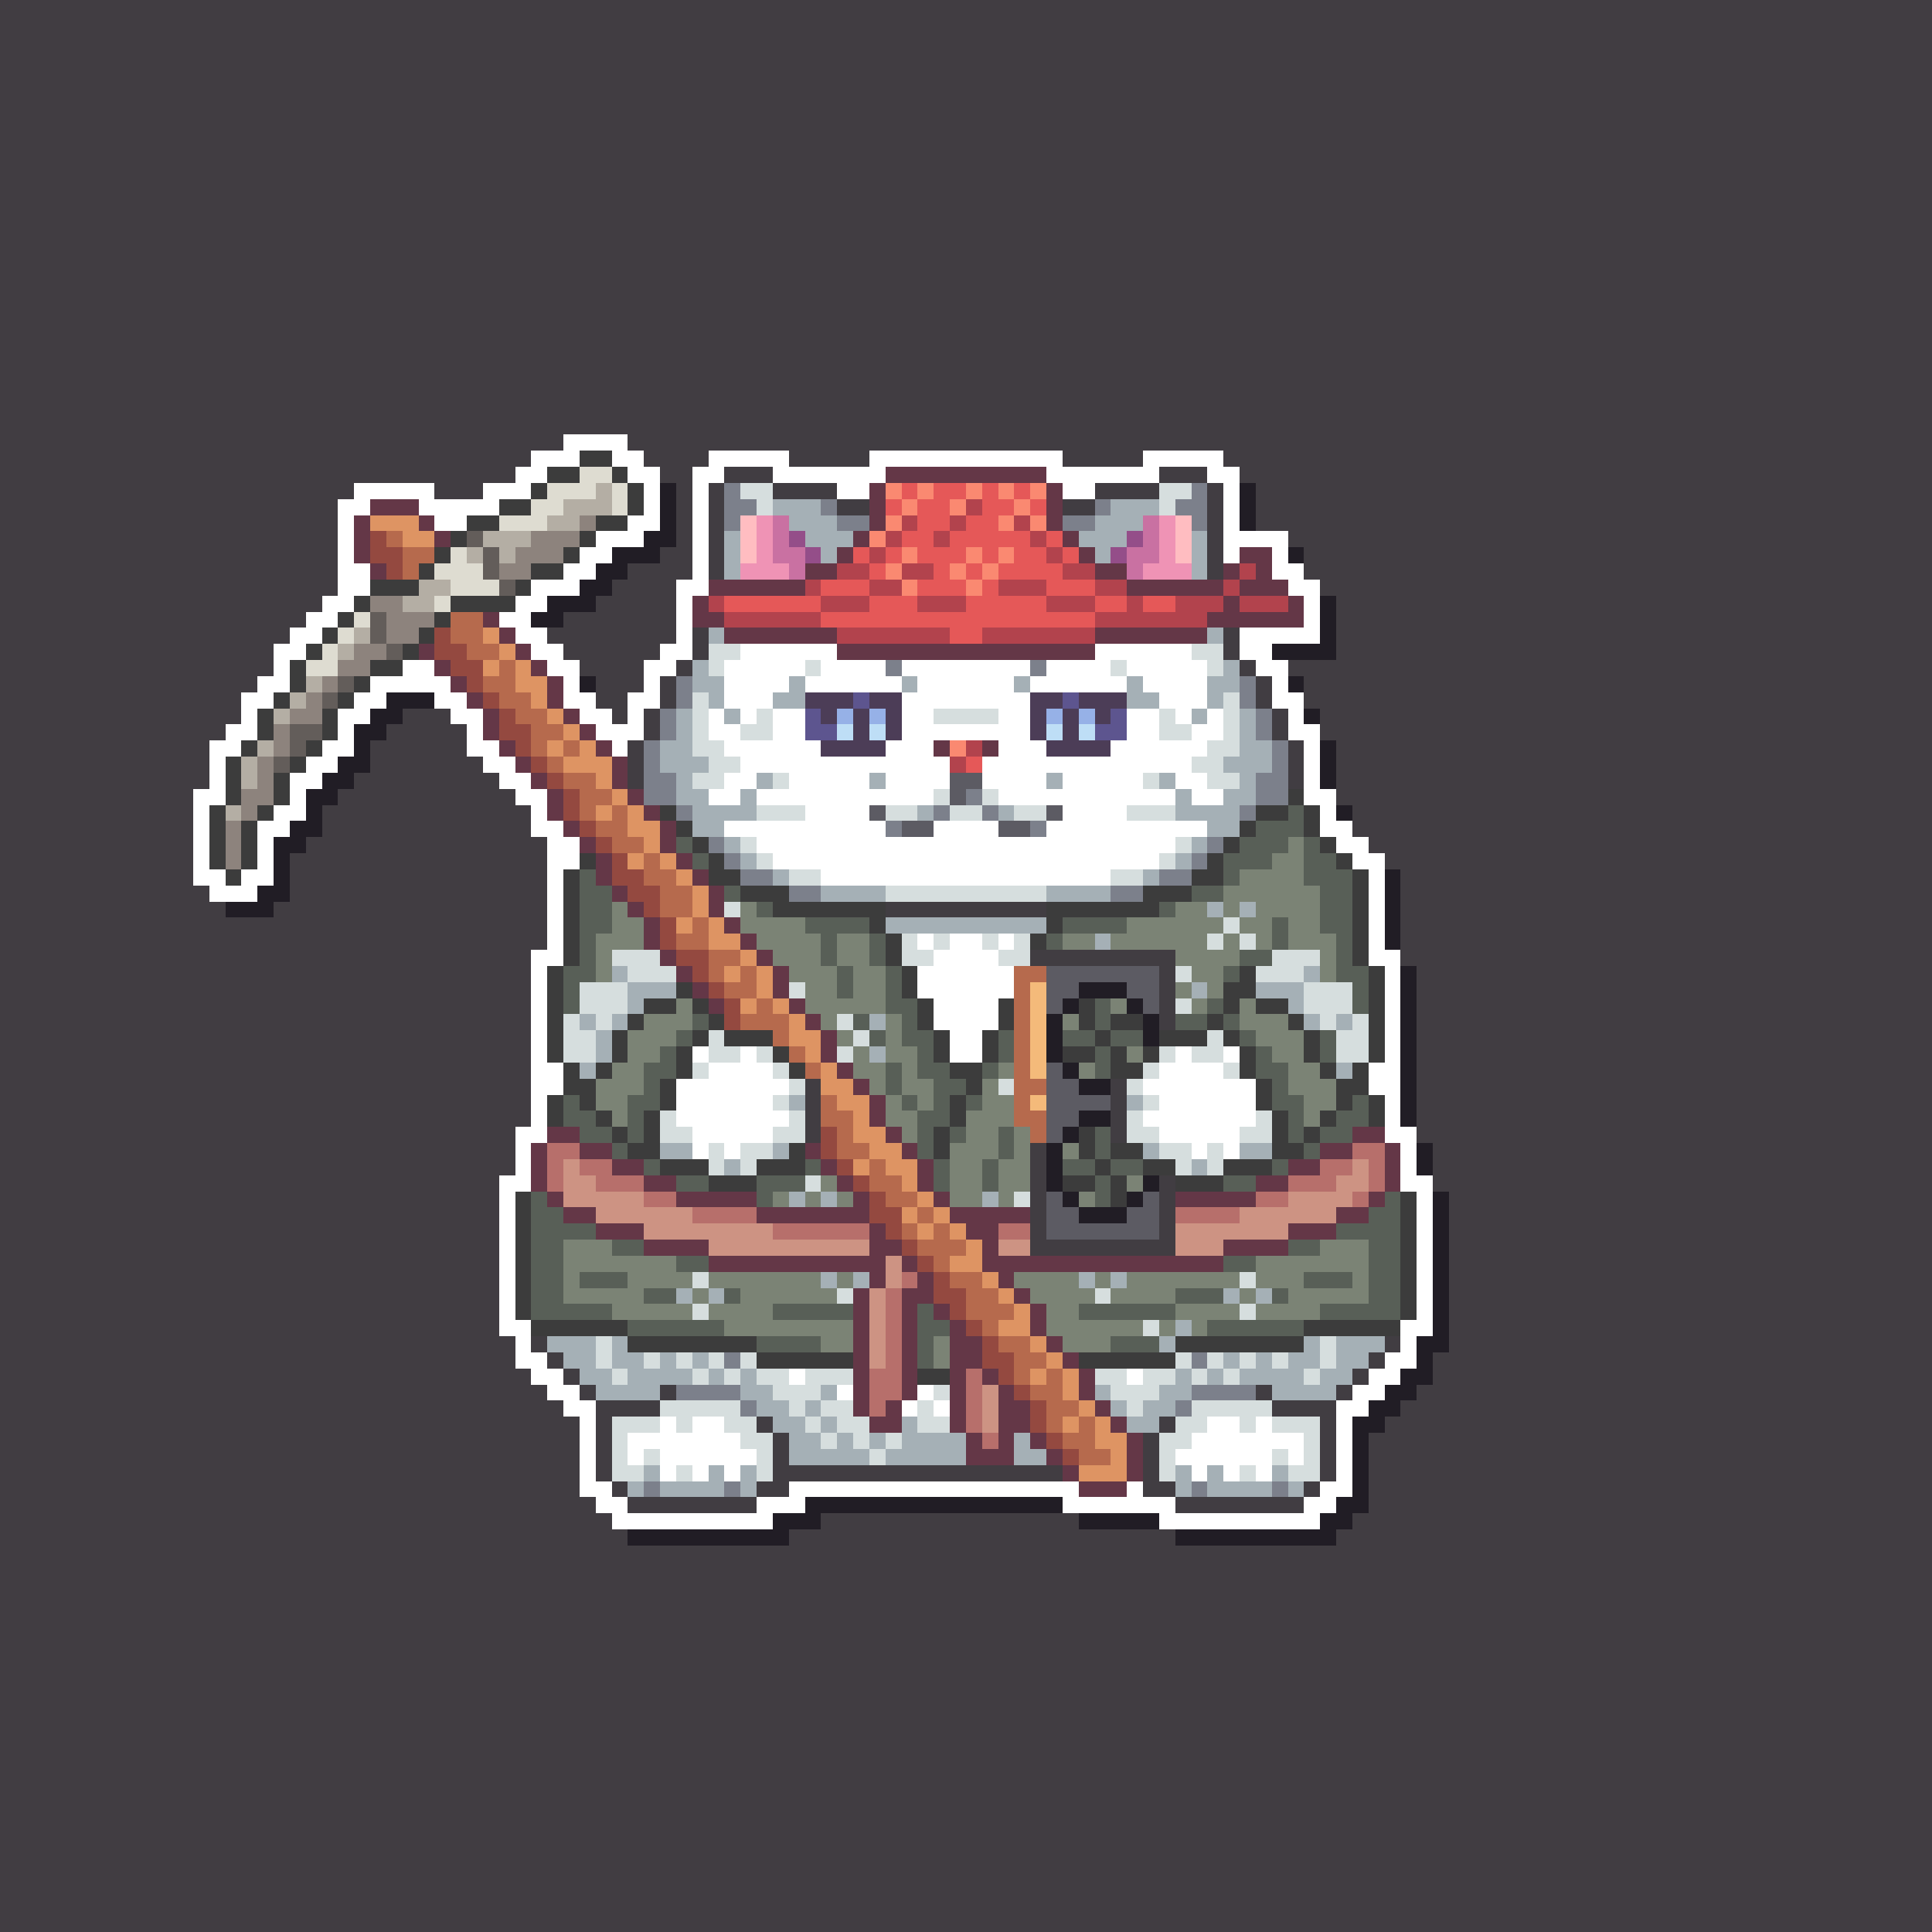 <svg xmlns="http://www.w3.org/2000/svg" shape-rendering="crispEdges" viewBox="0 -0.5 120 120" style="width:100%;height:100%;transform:translate3d(0,0,0);content-visibility:visible">
  <rect x="0" y="-0.5" width="120" height="120" fill="#333333" stroke="none"/>
  <path stroke="#413d42" d="M0,0 h120 M0,1 h120 M0,2 h120 M0,3 h120 M0,4 h120 M0,5 h120 
    M0,6 h120 M0,7 h120 M0,8 h120 M0,9 h120 M0,10 h120 M0,11 h120 M0,12 h120 M0,13 h120 
    M0,14 h120 M0,15 h120 M0,16 h120 M0,17 h120 M0,18 h120 M0,19 h120 M0,20 h120 
    M0,21 h120 M0,22 h120 M0,23 h120 M0,24 h120 M0,25 h120 M0,26 h120 M0,27 h35 
    M39,27 h81 M0,28 h33 M40,28 h4 M49,28 h5 M66,28 h5 M76,28 h44 M0,29 h32 M41,29 h2 
    M45,29 h3 M72,29 h3 M77,29 h43 M0,30 h22 M27,30 h3 M42,30 h1 M44,30 h1 M48,30 h4 
    M68,30 h4 M75,30 h1 M78,30 h42 M0,31 h21 M42,31 h1 M44,31 h1 M52,31 h2 M66,31 h2 
    M75,31 h1 M78,31 h42 M0,32 h21 M42,32 h1 M44,32 h1 M75,32 h1 M78,32 h42 M0,33 h21 
    M42,33 h1 M44,33 h1 M75,33 h1 M80,33 h40 M0,34 h21 M41,34 h2 M44,34 h1 M75,34 h1 
    M81,34 h39 M0,35 h21 M39,35 h4 M44,35 h1 M75,35 h1 M81,35 h39 M0,36 h21 M38,36 h4 
    M82,36 h38 M0,37 h20 M37,37 h5 M83,37 h37 M0,38 h19 M35,38 h7 M83,38 h37 M0,39 h18 
    M34,39 h8 M43,39 h1 M76,39 h1 M83,39 h37 M0,40 h17 M35,40 h6 M43,40 h1 M76,40 h1 
    M83,40 h37 M0,41 h17 M36,41 h4 M42,41 h1 M77,41 h1 M80,41 h40 M0,42 h16 M37,42 h3 
    M41,42 h1 M78,42 h1 M81,42 h39 M0,43 h15 M37,43 h2 M41,43 h1 M78,43 h1 M81,43 h39 
    M0,44 h15 M25,44 h3 M38,44 h1 M40,44 h1 M79,44 h1 M82,44 h38 M0,45 h14 M24,45 h5 
    M40,45 h1 M79,45 h1 M82,45 h38 M0,46 h13 M23,46 h6 M39,46 h1 M80,46 h1 M83,46 h37 
    M0,47 h13 M23,47 h7 M39,47 h1 M80,47 h1 M83,47 h37 M0,48 h13 M22,48 h9 M39,48 h1 
    M80,48 h1 M83,48 h37 M0,49 h12 M21,49 h11 M83,49 h37 M0,50 h12 M20,50 h13 M84,50 h36 
    M0,51 h12 M20,51 h13 M84,51 h36 M0,52 h12 M19,52 h15 M85,52 h35 M0,53 h12 M18,53 h16 
    M86,53 h34 M0,54 h12 M18,54 h16 M87,54 h33 M0,55 h13 M18,55 h16 M87,55 h33 
    M0,56 h14 M17,56 h17 M55,56 h10 M87,56 h33 M0,57 h34 M87,57 h33 M0,58 h34 M87,58 h33 
    M0,59 h33 M64,59 h9 M87,59 h33 M0,60 h33 M72,60 h1 M88,60 h32 M0,61 h33 M72,61 h1 
    M88,61 h32 M0,62 h33 M72,62 h1 M88,62 h32 M0,63 h33 M72,63 h1 M88,63 h32 M0,64 h33 
    M88,64 h32 M0,65 h33 M88,65 h32 M0,66 h33 M88,66 h32 M0,67 h33 M50,67 h1 M69,67 h1 
    M88,67 h32 M0,68 h33 M50,68 h1 M69,68 h1 M88,68 h32 M0,69 h33 M50,69 h1 M69,69 h1 
    M88,69 h32 M0,70 h32 M50,70 h1 M69,70 h1 M88,70 h32 M0,71 h32 M64,71 h1 M89,71 h31 
    M0,72 h32 M64,72 h1 M89,72 h31 M0,73 h31 M64,73 h1 M72,73 h1 M89,73 h31 M0,74 h31 
    M64,74 h1 M72,74 h1 M90,74 h30 M0,75 h31 M64,75 h1 M72,75 h1 M90,75 h30 M0,76 h31 
    M64,76 h1 M72,76 h1 M90,76 h30 M0,77 h31 M64,77 h9 M90,77 h30 M0,78 h31 M90,78 h30 
    M0,79 h31 M90,79 h30 M0,80 h31 M90,80 h30 M0,81 h31 M90,81 h30 M0,82 h31 M90,82 h30 
    M0,83 h32 M33,83 h1 M86,83 h1 M90,83 h30 M0,84 h32 M34,84 h1 M85,84 h1 M89,84 h31 
    M0,85 h33 M35,85 h1 M84,85 h1 M89,85 h31 M0,86 h34 M36,86 h1 M41,86 h1 M78,86 h1 
    M83,86 h1 M88,86 h32 M0,87 h35 M37,87 h4 M79,87 h4 M87,87 h33 M0,88 h36 M37,88 h1 
    M47,88 h1 M72,88 h1 M82,88 h1 M86,88 h34 M0,89 h36 M37,89 h1 M48,89 h1 M71,89 h1 
    M82,89 h1 M85,89 h35 M0,90 h36 M37,90 h1 M48,90 h1 M71,90 h1 M82,90 h1 M85,90 h35 
    M0,91 h36 M37,91 h1 M48,91 h18 M71,91 h1 M82,91 h1 M85,91 h35 M0,92 h36 M38,92 h1 
    M47,92 h2 M71,92 h2 M81,92 h1 M85,92 h35 M0,93 h37 M39,93 h8 M73,93 h8 M85,93 h35 
    M0,94 h38 M51,94 h16 M84,94 h36 M0,95 h39 M49,95 h24 M83,95 h37 M0,96 h120 
    M0,97 h120 M0,98 h120 M0,99 h120 M0,100 h120 M0,101 h120 M0,102 h120 M0,103 h120 
    M0,104 h120 M0,105 h120 M0,106 h120 M0,107 h120 M0,108 h120 M0,109 h120 M0,110 h120 
    M0,111 h120 M0,112 h120 M0,113 h120 M0,114 h120 M0,115 h120 M0,116 h120 M0,117 h120 
    M0,118 h120 M0,119 h120"/>
  <path stroke="#ffffff" d="M35,27 h4 M33,28 h3 M38,28 h2 M44,28 h5 M54,28 h12 
    M71,28 h5 M32,29 h2 M39,29 h2 M43,29 h2 M48,29 h7 M65,29 h7 M75,29 h2 M22,30 h5 
    M30,30 h3 M40,30 h1 M43,30 h1 M52,30 h2 M66,30 h2 M76,30 h1 M21,31 h2 M26,31 h5 
    M40,31 h1 M43,31 h1 M76,31 h1 M21,32 h1 M27,32 h2 M39,32 h2 M43,32 h1 M76,32 h1 
    M21,33 h1 M37,33 h3 M43,33 h1 M76,33 h4 M21,34 h1 M36,34 h2 M43,34 h1 M76,34 h1 
    M79,34 h1 M21,35 h2 M35,35 h2 M43,35 h1 M79,35 h2 M21,36 h2 M33,36 h3 M42,36 h2 
    M80,36 h2 M20,37 h2 M32,37 h2 M42,37 h1 M81,37 h1 M19,38 h2 M31,38 h2 M42,38 h1 
    M81,38 h1 M18,39 h2 M32,39 h2 M42,39 h1 M77,39 h5 M17,40 h2 M33,40 h2 M41,40 h2 
    M46,40 h6 M68,40 h6 M77,40 h2 M17,41 h1 M25,41 h2 M34,41 h2 M40,41 h2 M45,41 h5 
    M51,41 h4 M56,41 h8 M65,41 h4 M70,41 h5 M78,41 h2 M16,42 h2 M23,42 h5 M35,42 h1 
    M40,42 h1 M45,42 h4 M50,42 h6 M57,42 h6 M64,42 h6 M71,42 h4 M79,42 h1 M15,43 h2 
    M22,43 h2 M27,43 h2 M35,43 h2 M39,43 h2 M45,43 h3 M56,43 h8 M72,43 h3 M79,43 h2 
    M15,44 h1 M21,44 h2 M28,44 h2 M36,44 h2 M39,44 h1 M44,44 h1 M46,44 h1 M48,44 h2 
    M56,44 h2 M62,44 h2 M70,44 h2 M73,44 h1 M75,44 h1 M80,44 h1 M14,45 h2 M21,45 h1 
    M29,45 h1 M37,45 h3 M44,45 h2 M48,45 h2 M56,45 h8 M70,45 h2 M74,45 h2 M80,45 h2 
    M13,46 h2 M20,46 h2 M29,46 h2 M38,46 h1 M45,46 h6 M55,46 h3 M62,46 h3 M69,46 h6 
    M81,46 h1 M13,47 h1 M19,47 h2 M30,47 h2 M46,47 h13 M61,47 h13 M81,47 h1 M13,48 h1 
    M18,48 h2 M31,48 h2 M45,48 h2 M49,48 h5 M55,48 h4 M61,48 h4 M66,48 h5 M73,48 h2 
    M81,48 h1 M12,49 h2 M18,49 h1 M32,49 h2 M44,49 h2 M47,49 h11 M62,49 h11 M74,49 h2 
    M81,49 h2 M12,50 h1 M17,50 h2 M33,50 h1 M50,50 h4 M66,50 h4 M82,50 h1 M12,51 h1 
    M16,51 h2 M33,51 h2 M45,51 h10 M58,51 h4 M65,51 h10 M82,51 h2 M12,52 h1 M16,52 h1 
    M34,52 h2 M47,52 h26 M83,52 h2 M12,53 h1 M16,53 h1 M34,53 h2 M48,53 h24 M84,53 h2 
    M12,54 h2 M15,54 h2 M34,54 h1 M51,54 h18 M85,54 h1 M13,55 h3 M34,55 h1 M85,55 h1 
    M34,56 h1 M85,56 h1 M34,57 h1 M85,57 h1 M34,58 h1 M57,58 h1 M59,58 h2 M62,58 h1 
    M85,58 h1 M33,59 h2 M58,59 h4 M85,59 h2 M33,60 h1 M57,60 h6 M86,60 h1 M33,61 h1 
    M57,61 h6 M86,61 h1 M33,62 h1 M58,62 h4 M86,62 h1 M33,63 h1 M58,63 h4 M86,63 h1 
    M33,64 h1 M59,64 h2 M86,64 h1 M33,65 h1 M43,65 h1 M46,65 h1 M59,65 h2 M73,65 h1 
    M76,65 h1 M86,65 h1 M33,66 h2 M44,66 h4 M72,66 h4 M85,66 h2 M33,67 h2 M42,67 h7 
    M71,67 h7 M85,67 h2 M33,68 h1 M42,68 h6 M72,68 h6 M86,68 h1 M33,69 h1 M42,69 h7 
    M71,69 h7 M86,69 h1 M32,70 h2 M43,70 h5 M72,70 h5 M86,70 h2 M32,71 h1 M43,71 h1 
    M45,71 h1 M74,71 h1 M76,71 h1 M87,71 h1 M32,72 h1 M87,72 h1 M31,73 h2 M87,73 h2 
    M31,74 h1 M88,74 h1 M31,75 h1 M88,75 h1 M31,76 h1 M88,76 h1 M31,77 h1 M88,77 h1 
    M31,78 h1 M88,78 h1 M31,79 h1 M88,79 h1 M31,80 h1 M88,80 h1 M31,81 h1 M88,81 h1 
    M31,82 h2 M87,82 h2 M32,83 h1 M87,83 h1 M32,84 h2 M86,84 h2 M33,85 h2 M49,85 h1 
    M70,85 h1 M85,85 h2 M34,86 h2 M52,86 h1 M57,86 h1 M84,86 h2 M35,87 h2 M56,87 h1 
    M58,87 h1 M83,87 h2 M36,88 h1 M41,88 h1 M43,88 h2 M75,88 h2 M78,88 h1 M83,88 h1 
    M36,89 h1 M39,89 h7 M74,89 h7 M83,89 h1 M36,90 h1 M39,90 h1 M41,90 h6 M73,90 h6 
    M80,90 h1 M83,90 h1 M36,91 h1 M41,91 h1 M43,91 h1 M45,91 h1 M74,91 h1 M76,91 h1 
    M78,91 h1 M83,91 h1 M36,92 h2 M49,92 h18 M70,92 h1 M82,92 h2 M37,93 h2 M47,93 h3 
    M66,93 h7 M81,93 h2 M38,94 h10 M72,94 h10"/>
  <path stroke="#3c3c3c" d="M36,28 h2 M34,29 h2 M38,29 h1 M33,30 h1 M39,30 h1 M31,31 h2 
    M39,31 h1 M29,32 h2 M37,32 h2 M28,33 h1 M36,33 h1 M27,34 h1 M35,34 h1 M26,35 h1 
    M33,35 h2 M23,36 h3 M32,36 h1 M22,37 h1 M28,37 h4 M21,38 h1 M27,38 h1 M20,39 h1 
    M26,39 h1 M19,40 h1 M25,40 h1 M18,41 h1 M23,41 h2 M18,42 h1 M22,42 h1 M17,43 h1 
    M21,43 h1 M16,44 h1 M20,44 h1 M16,45 h1 M20,45 h1 M15,46 h1 M19,46 h1 M14,47 h1 
    M18,47 h1 M14,48 h1 M17,48 h1 M14,49 h1 M17,49 h1 M80,49 h1 M13,50 h1 M16,50 h1 
    M41,50 h1 M78,50 h2 M81,50 h1 M13,51 h1 M15,51 h1 M42,51 h1 M77,51 h1 M81,51 h1 
    M13,52 h1 M15,52 h1 M43,52 h1 M76,52 h1 M82,52 h1 M13,53 h1 M15,53 h1 M36,53 h1 
    M44,53 h1 M75,53 h1 M83,53 h1 M14,54 h1 M35,54 h1 M44,54 h2 M74,54 h2 M84,54 h1 
    M35,55 h1 M46,55 h3 M71,55 h3 M84,55 h1 M35,56 h1 M48,56 h7 M65,56 h7 M84,56 h1 
    M35,57 h1 M54,57 h1 M65,57 h1 M84,57 h1 M35,58 h1 M55,58 h1 M64,58 h1 M84,58 h1 
    M35,59 h1 M55,59 h1 M84,59 h1 M34,60 h1 M56,60 h1 M77,60 h1 M85,60 h1 M34,61 h1 
    M42,61 h1 M56,61 h1 M76,61 h2 M85,61 h1 M34,62 h1 M40,62 h2 M43,62 h1 M57,62 h1 
    M62,62 h1 M67,62 h1 M76,62 h1 M78,62 h2 M85,62 h1 M34,63 h1 M39,63 h1 M44,63 h1 
    M57,63 h1 M62,63 h1 M67,63 h1 M69,63 h2 M75,63 h1 M80,63 h1 M85,63 h1 M34,64 h1 
    M38,64 h1 M43,64 h1 M45,64 h3 M58,64 h1 M61,64 h1 M68,64 h1 M72,64 h3 M76,64 h1 
    M81,64 h1 M85,64 h1 M34,65 h1 M38,65 h1 M42,65 h1 M48,65 h1 M58,65 h1 M61,65 h1 
    M66,65 h2 M69,65 h1 M71,65 h1 M77,65 h1 M81,65 h1 M85,65 h1 M35,66 h1 M37,66 h1 
    M42,66 h1 M49,66 h1 M59,66 h2 M69,66 h2 M77,66 h1 M82,66 h1 M84,66 h1 M35,67 h2 
    M41,67 h1 M60,67 h1 M78,67 h1 M83,67 h2 M34,68 h1 M36,68 h1 M41,68 h1 M59,68 h1 
    M78,68 h1 M83,68 h1 M85,68 h1 M34,69 h1 M37,69 h1 M40,69 h1 M59,69 h1 M79,69 h1 
    M82,69 h1 M85,69 h1 M38,70 h1 M40,70 h1 M58,70 h1 M67,70 h1 M79,70 h1 M81,70 h1 
    M39,71 h2 M49,71 h1 M58,71 h1 M67,71 h1 M69,71 h2 M79,71 h2 M41,72 h3 M47,72 h3 
    M68,72 h1 M71,72 h2 M76,72 h3 M44,73 h3 M66,73 h2 M69,73 h1 M73,73 h3 M32,74 h1 
    M69,74 h1 M87,74 h1 M32,75 h1 M87,75 h1 M32,76 h1 M87,76 h1 M32,77 h1 M87,77 h1 
    M32,78 h1 M87,78 h1 M32,79 h1 M87,79 h1 M32,80 h1 M87,80 h1 M32,81 h1 M87,81 h1 
    M33,82 h6 M81,82 h6 M39,83 h8 M73,83 h8 M47,84 h6 M67,84 h6 M57,85 h2"/>
  <path stroke="#dedcd1" d="M36,29 h2 M34,30 h3 M38,30 h1 M33,31 h2 M38,31 h1 M31,32 h3 
    M28,34 h1 M27,35 h3 M28,36 h3 M27,37 h1 M22,38 h1 M21,39 h1 M20,40 h1 M19,41 h2"/>
  <path stroke="#643747" d="M55,29 h10 M54,30 h1 M65,30 h1 M23,31 h3 M54,31 h1 
    M65,31 h1 M22,32 h1 M26,32 h1 M54,32 h1 M65,32 h1 M22,33 h1 M27,33 h1 M53,33 h1 
    M66,33 h1 M22,34 h1 M52,34 h1 M67,34 h1 M77,34 h2 M23,35 h1 M50,35 h2 M68,35 h2 
    M76,35 h1 M78,35 h1 M44,36 h6 M70,36 h6 M77,36 h3 M43,37 h1 M76,37 h1 M80,37 h1 
    M30,38 h1 M43,38 h2 M75,38 h6 M31,39 h1 M45,39 h7 M68,39 h7 M26,40 h1 M32,40 h1 
    M52,40 h16 M27,41 h1 M33,41 h1 M28,42 h1 M34,42 h1 M29,43 h1 M34,43 h1 M30,44 h1 
    M35,44 h1 M30,45 h1 M36,45 h1 M31,46 h1 M37,46 h1 M58,46 h1 M61,46 h1 M32,47 h1 
    M38,47 h1 M33,48 h1 M38,48 h1 M34,49 h1 M39,49 h1 M34,50 h1 M40,50 h1 M35,51 h1 
    M41,51 h1 M36,52 h1 M41,52 h1 M37,53 h1 M42,53 h1 M37,54 h1 M43,54 h1 M38,55 h1 
    M44,55 h1 M39,56 h1 M44,56 h1 M40,57 h1 M45,57 h1 M40,58 h1 M46,58 h1 M41,59 h1 
    M47,59 h1 M42,60 h1 M48,60 h1 M43,61 h1 M48,61 h1 M44,62 h1 M49,62 h1 M50,63 h1 
    M51,64 h1 M51,65 h1 M52,66 h1 M53,67 h1 M54,68 h1 M54,69 h1 M34,70 h2 M55,70 h1 
    M84,70 h2 M33,71 h1 M36,71 h2 M50,71 h1 M56,71 h1 M82,71 h2 M86,71 h1 M33,72 h1 
    M38,72 h2 M51,72 h1 M57,72 h1 M80,72 h2 M86,72 h1 M33,73 h1 M40,73 h2 M52,73 h1 
    M57,73 h1 M78,73 h2 M86,73 h1 M34,74 h1 M42,74 h5 M53,74 h1 M58,74 h1 M73,74 h5 
    M85,74 h1 M35,75 h2 M47,75 h7 M59,75 h5 M83,75 h2 M37,76 h3 M54,76 h1 M60,76 h2 
    M80,76 h3 M40,77 h4 M54,77 h2 M61,77 h1 M76,77 h4 M44,78 h11 M56,78 h1 M61,78 h15 
    M54,79 h1 M57,79 h1 M62,79 h1 M53,80 h1 M56,80 h2 M63,80 h1 M53,81 h1 M56,81 h1 
    M58,81 h1 M64,81 h1 M53,82 h1 M56,82 h1 M59,82 h1 M64,82 h1 M53,83 h1 M56,83 h1 
    M59,83 h2 M65,83 h1 M53,84 h1 M56,84 h1 M59,84 h2 M66,84 h1 M53,85 h1 M56,85 h1 
    M59,85 h1 M61,85 h1 M67,85 h1 M53,86 h1 M56,86 h1 M59,86 h1 M62,86 h1 M67,86 h1 
    M53,87 h1 M55,87 h1 M59,87 h1 M62,87 h2 M68,87 h1 M54,88 h2 M59,88 h1 M62,88 h2 
    M69,88 h1 M60,89 h1 M62,89 h1 M64,89 h1 M70,89 h1 M60,90 h3 M65,90 h1 M70,90 h1 
    M66,91 h1 M70,91 h1 M67,92 h3"/>
  <path stroke="#b4aea4" d="M37,30 h1 M35,31 h3 M34,32 h2 M30,33 h3 M29,34 h1 M31,34 h1 
    M26,36 h2 M25,37 h2 M22,39 h1 M21,40 h1 M19,42 h1 M18,43 h1 M17,44 h1 M16,46 h1 
    M15,47 h1 M15,48 h1 M14,50 h1"/>
  <path stroke="#211d25" d="M41,30 h1 M77,30 h1 M41,31 h1 M77,31 h1 M41,32 h1 M77,32 h1 
    M40,33 h2 M38,34 h3 M80,34 h1 M37,35 h2 M36,36 h2 M34,37 h3 M82,37 h1 M33,38 h2 
    M82,38 h1 M82,39 h1 M79,40 h4 M36,42 h1 M80,42 h1 M24,43 h3 M23,44 h2 M81,44 h1 
    M22,45 h2 M22,46 h1 M82,46 h1 M21,47 h2 M82,47 h1 M20,48 h2 M82,48 h1 M19,49 h2 
    M19,50 h1 M83,50 h1 M18,51 h2 M17,52 h2 M17,53 h1 M17,54 h1 M86,54 h1 M16,55 h2 
    M86,55 h1 M14,56 h3 M86,56 h1 M86,57 h1 M86,58 h1 M87,60 h1 M67,61 h3 M87,61 h1 
    M66,62 h1 M70,62 h1 M87,62 h1 M65,63 h1 M71,63 h1 M87,63 h1 M65,64 h1 M71,64 h1 
    M87,64 h1 M65,65 h1 M87,65 h1 M66,66 h1 M87,66 h1 M67,67 h2 M87,67 h1 M87,68 h1 
    M67,69 h2 M87,69 h1 M66,70 h1 M65,71 h1 M88,71 h1 M65,72 h1 M88,72 h1 M65,73 h1 
    M71,73 h1 M66,74 h1 M70,74 h1 M89,74 h1 M67,75 h3 M89,75 h1 M89,76 h1 M89,77 h1 
    M89,78 h1 M89,79 h1 M89,80 h1 M89,81 h1 M89,82 h1 M88,83 h2 M88,84 h1 M87,85 h2 
    M86,86 h2 M85,87 h2 M84,88 h2 M84,89 h1 M84,90 h1 M84,91 h1 M84,92 h1 M50,93 h16 
    M83,93 h2 M48,94 h3 M67,94 h5 M82,94 h2 M39,95 h10 M73,95 h10"/>
  <path stroke="#7c808b" d="M45,30 h1 M74,30 h1 M45,31 h2 M51,31 h1 M68,31 h1 M73,31 h2 
    M45,32 h1 M52,32 h2 M66,32 h2 M74,32 h1 M55,41 h1 M64,41 h1 M42,42 h1 M77,42 h1 
    M42,43 h1 M77,43 h1 M41,44 h1 M78,44 h1 M41,45 h1 M78,45 h1 M40,46 h1 M79,46 h1 
    M40,47 h1 M79,47 h1 M40,48 h2 M78,48 h2 M40,49 h2 M60,49 h1 M78,49 h2 M42,50 h1 
    M58,50 h1 M61,50 h1 M77,50 h1 M55,51 h1 M64,51 h1 M44,52 h1 M75,52 h1 M45,53 h1 
    M74,53 h1 M46,54 h2 M72,54 h2 M49,55 h2 M69,55 h2 M45,84 h1 M74,84 h1 M42,86 h4 
    M74,86 h4 M46,87 h1 M73,87 h1 M40,92 h1 M45,92 h1 M74,92 h1 M79,92 h1"/>
  <path stroke="#d6dede" d="M46,30 h2 M72,30 h2 M47,31 h1 M72,31 h1 M44,40 h2 M74,40 h2 
    M44,41 h1 M50,41 h1 M69,41 h1 M75,41 h1 M43,43 h1 M76,43 h1 M43,44 h1 M47,44 h1 
    M58,44 h4 M72,44 h1 M76,44 h1 M43,45 h1 M46,45 h2 M72,45 h2 M76,45 h1 M43,46 h2 
    M75,46 h2 M44,47 h2 M74,47 h2 M43,48 h2 M48,48 h1 M71,48 h1 M75,48 h2 M58,49 h1 
    M61,49 h1 M47,50 h3 M55,50 h2 M59,50 h2 M63,50 h2 M70,50 h3 M46,52 h1 M73,52 h1 
    M47,53 h1 M72,53 h1 M49,54 h2 M69,54 h2 M55,55 h10 M45,56 h1 M76,57 h1 M56,58 h1 
    M58,58 h1 M61,58 h1 M63,58 h1 M75,58 h1 M77,58 h1 M38,59 h3 M56,59 h2 M62,59 h2 
    M79,59 h3 M39,60 h3 M73,60 h1 M78,60 h3 M36,61 h3 M49,61 h1 M81,61 h3 M36,62 h3 
    M73,62 h1 M81,62 h3 M35,63 h1 M37,63 h1 M52,63 h1 M82,63 h1 M84,63 h1 M35,64 h2 
    M44,64 h1 M53,64 h1 M75,64 h1 M83,64 h2 M35,65 h2 M44,65 h2 M47,65 h1 M52,65 h1 
    M72,65 h1 M74,65 h2 M83,65 h2 M43,66 h1 M48,66 h1 M71,66 h1 M76,66 h1 M49,67 h1 
    M62,67 h1 M70,67 h1 M48,68 h1 M71,68 h1 M41,69 h1 M49,69 h1 M70,69 h1 M78,69 h1 
    M41,70 h2 M48,70 h2 M70,70 h2 M77,70 h2 M44,71 h1 M46,71 h2 M72,71 h2 M75,71 h1 
    M44,72 h1 M46,72 h1 M73,72 h1 M75,72 h1 M50,73 h1 M63,74 h1 M43,79 h1 M77,79 h1 
    M52,80 h1 M68,80 h1 M43,81 h1 M77,81 h1 M71,82 h1 M37,83 h1 M82,83 h1 M37,84 h1 
    M40,84 h1 M42,84 h1 M44,84 h1 M46,84 h1 M73,84 h1 M75,84 h1 M77,84 h1 M79,84 h1 
    M82,84 h1 M38,85 h1 M43,85 h1 M45,85 h1 M47,85 h2 M50,85 h3 M68,85 h2 M71,85 h2 
    M74,85 h1 M76,85 h1 M81,85 h1 M48,86 h3 M58,86 h1 M69,86 h3 M41,87 h5 M49,87 h1 
    M51,87 h2 M57,87 h1 M70,87 h1 M74,87 h5 M38,88 h3 M42,88 h1 M45,88 h2 M50,88 h1 
    M52,88 h2 M57,88 h2 M73,88 h2 M77,88 h1 M79,88 h3 M38,89 h1 M46,89 h2 M51,89 h1 
    M53,89 h1 M55,89 h1 M72,89 h2 M81,89 h1 M38,90 h1 M40,90 h1 M47,90 h1 M54,90 h1 
    M72,90 h1 M79,90 h1 M81,90 h1 M38,91 h2 M42,91 h1 M47,91 h1 M72,91 h1 M77,91 h1 
    M80,91 h2"/>
  <path stroke="#fa8971" d="M55,30 h1 M57,30 h1 M60,30 h1 M62,30 h1 M64,30 h1 M56,31 h1 
    M59,31 h1 M63,31 h1 M55,32 h1 M62,32 h1 M64,32 h1 M54,33 h1 M56,34 h1 M60,34 h1 
    M62,34 h1 M55,35 h1 M59,35 h1 M61,35 h1 M56,36 h1 M60,36 h1 M59,46 h1"/>
  <path stroke="#e55858" d="M56,30 h1 M58,30 h2 M61,30 h1 M63,30 h1 M55,31 h1 M57,31 h2 
    M61,31 h2 M64,31 h1 M57,32 h2 M60,32 h2 M56,33 h2 M59,33 h5 M65,33 h1 M53,34 h1 
    M55,34 h1 M57,34 h3 M61,34 h1 M63,34 h2 M66,34 h1 M54,35 h1 M58,35 h1 M60,35 h1 
    M62,35 h4 M51,36 h3 M57,36 h3 M61,36 h1 M65,36 h3 M45,37 h6 M54,37 h3 M60,37 h5 
    M68,37 h2 M71,37 h2 M51,38 h17 M59,39 h2 M60,47 h1"/>
  <path stroke="#a5b0b6" d="M48,31 h3 M69,31 h3 M49,32 h3 M68,32 h3 M45,33 h1 M50,33 h3 
    M67,33 h3 M74,33 h1 M45,34 h1 M51,34 h1 M68,34 h1 M74,34 h1 M45,35 h1 M74,35 h1 
    M44,39 h1 M75,39 h1 M43,41 h1 M76,41 h1 M43,42 h2 M49,42 h1 M56,42 h1 M63,42 h1 
    M70,42 h1 M75,42 h2 M44,43 h1 M48,43 h2 M70,43 h2 M75,43 h1 M42,44 h1 M45,44 h1 
    M74,44 h1 M77,44 h1 M42,45 h1 M77,45 h1 M41,46 h2 M77,46 h2 M41,47 h3 M76,47 h3 
    M42,48 h1 M47,48 h1 M54,48 h1 M65,48 h1 M72,48 h1 M77,48 h1 M42,49 h2 M46,49 h1 
    M73,49 h1 M76,49 h2 M43,50 h4 M57,50 h1 M62,50 h1 M73,50 h4 M43,51 h2 M75,51 h2 
    M45,52 h1 M74,52 h1 M46,53 h1 M73,53 h1 M48,54 h1 M71,54 h1 M51,55 h4 M65,55 h4 
    M75,56 h1 M77,56 h1 M55,57 h10 M68,58 h1 M38,60 h1 M81,60 h1 M39,61 h3 M74,61 h1 
    M78,61 h3 M39,62 h1 M80,62 h1 M36,63 h1 M38,63 h1 M54,63 h1 M81,63 h1 M83,63 h1 
    M37,64 h1 M37,65 h1 M54,65 h1 M36,66 h1 M83,66 h1 M49,68 h1 M70,68 h1 M41,71 h2 
    M48,71 h1 M71,71 h1 M77,71 h2 M45,72 h1 M74,72 h1 M49,74 h1 M51,74 h1 M61,74 h1 
    M51,79 h1 M53,79 h1 M67,79 h1 M69,79 h1 M42,80 h1 M44,80 h1 M76,80 h1 M78,80 h1 
    M73,82 h1 M34,83 h3 M38,83 h1 M72,83 h1 M81,83 h1 M83,83 h3 M35,84 h2 M38,84 h2 
    M41,84 h1 M43,84 h1 M76,84 h1 M78,84 h1 M80,84 h2 M83,84 h2 M36,85 h2 M39,85 h4 
    M44,85 h1 M46,85 h1 M73,85 h1 M75,85 h1 M77,85 h4 M82,85 h2 M37,86 h4 M46,86 h2 
    M51,86 h1 M68,86 h1 M72,86 h2 M79,86 h4 M47,87 h2 M50,87 h1 M69,87 h1 M71,87 h2 
    M48,88 h2 M51,88 h1 M56,88 h1 M70,88 h2 M49,89 h2 M52,89 h1 M54,89 h1 M56,89 h4 
    M63,89 h1 M49,90 h5 M55,90 h5 M63,90 h2 M40,91 h1 M44,91 h1 M46,91 h1 M73,91 h1 
    M75,91 h1 M79,91 h1 M39,92 h1 M41,92 h4 M46,92 h1 M73,92 h1 M75,92 h4 M80,92 h1"/>
  <path stroke="#b2434d" d="M60,31 h1 M56,32 h1 M59,32 h1 M63,32 h1 M55,33 h1 M58,33 h1 
    M64,33 h1 M54,34 h1 M65,34 h1 M52,35 h2 M56,35 h2 M66,35 h2 M77,35 h1 M50,36 h1 
    M54,36 h2 M62,36 h3 M68,36 h2 M76,36 h1 M44,37 h1 M51,37 h3 M57,37 h3 M65,37 h3 
    M70,37 h1 M73,37 h3 M77,37 h3 M45,38 h6 M68,38 h7 M52,39 h7 M61,39 h7 M60,46 h1 
    M59,47 h1"/>
  <path stroke="#de9463" d="M23,32 h3 M25,33 h2 M30,39 h1 M31,40 h1 M30,41 h1 M32,41 h1 
    M32,42 h2 M33,43 h1 M34,44 h1 M35,45 h1 M34,46 h1 M36,46 h1 M35,47 h3 M37,48 h1 
    M38,49 h1 M37,50 h1 M39,50 h1 M39,51 h2 M40,52 h1 M39,53 h1 M41,53 h1 M42,54 h1 
    M43,55 h1 M43,56 h1 M42,57 h1 M44,57 h1 M44,58 h2 M46,59 h1 M45,60 h1 M47,60 h1 
    M47,61 h1 M46,62 h1 M48,62 h1 M49,63 h1 M49,64 h2 M50,65 h1 M51,66 h1 M51,67 h2 
    M52,68 h2 M53,69 h1 M53,70 h2 M54,71 h2 M53,72 h1 M55,72 h2 M56,73 h1 M57,74 h1 
    M56,75 h1 M58,75 h1 M57,76 h1 M59,76 h1 M60,77 h1 M59,78 h2 M61,79 h1 M62,80 h1 
    M63,81 h1 M62,82 h2 M64,83 h1 M65,84 h1 M64,85 h1 M66,85 h1 M66,86 h1 M67,87 h1 
    M66,88 h1 M68,88 h1 M68,89 h2 M69,90 h1 M67,91 h3"/>
  <path stroke="#8d837d" d="M36,32 h1 M33,33 h3 M32,34 h3 M31,35 h2 M23,37 h2 M24,38 h3 
    M24,39 h2 M22,40 h2 M21,41 h2 M20,42 h1 M19,43 h1 M18,44 h2 M17,45 h1 M17,46 h1 
    M16,47 h1 M16,48 h1 M15,49 h2 M15,50 h1 M14,51 h1 M14,52 h1 M14,53 h1"/>
  <path stroke="#ffbdc1" d="M46,32 h1 M73,32 h1 M46,33 h1 M73,33 h1 M46,34 h1 M73,34 h1"/>
  <path stroke="#ef93b5" d="M47,32 h1 M72,32 h1 M47,33 h1 M72,33 h1 M47,34 h1 M72,34 h1 
    M46,35 h3 M71,35 h3"/>
  <path stroke="#c971a2" d="M48,32 h1 M71,32 h1 M48,33 h1 M71,33 h1 M48,34 h2 M70,34 h2 
    M49,35 h1 M70,35 h1"/>
  <path stroke="#944940" d="M23,33 h1 M23,34 h2 M24,35 h1 M27,39 h1 M27,40 h2 M28,41 h2 
    M29,42 h1 M30,43 h1 M31,44 h1 M31,45 h2 M32,46 h1 M33,47 h1 M34,48 h1 M35,49 h1 
    M35,50 h1 M36,51 h1 M37,52 h1 M38,53 h1 M38,54 h2 M39,55 h2 M40,56 h1 M41,57 h1 
    M41,58 h1 M42,59 h2 M43,60 h1 M44,61 h1 M45,62 h1 M45,63 h1 M51,70 h1 M51,71 h1 
    M52,72 h1 M53,73 h1 M54,74 h1 M54,75 h2 M55,76 h1 M56,77 h1 M57,78 h1 M58,79 h1 
    M58,80 h2 M59,81 h1 M60,82 h1 M61,83 h1 M61,84 h2 M62,85 h1 M63,86 h1 M64,87 h1 
    M64,88 h1 M65,89 h1 M66,90 h1"/>
  <path stroke="#b66a4d" d="M24,33 h1 M25,34 h2 M25,35 h1 M28,38 h2 M28,39 h2 M29,40 h2 
    M31,41 h1 M30,42 h2 M31,43 h2 M32,44 h2 M33,45 h2 M33,46 h1 M35,46 h1 M34,47 h1 
    M35,48 h2 M36,49 h2 M36,50 h1 M38,50 h1 M37,51 h2 M38,52 h2 M40,53 h1 M40,54 h2 
    M41,55 h2 M41,56 h2 M43,57 h1 M42,58 h2 M44,59 h2 M44,60 h1 M46,60 h1 M63,60 h2 
    M45,61 h2 M63,61 h1 M47,62 h1 M63,62 h1 M46,63 h3 M63,63 h1 M48,64 h1 M63,64 h1 
    M49,65 h1 M63,65 h1 M50,66 h1 M63,66 h1 M63,67 h2 M51,68 h1 M63,68 h1 M51,69 h2 
    M63,69 h2 M52,70 h1 M64,70 h1 M52,71 h2 M54,72 h1 M54,73 h2 M55,74 h2 M57,75 h1 
    M56,76 h1 M58,76 h1 M57,77 h3 M58,78 h1 M59,79 h2 M60,80 h2 M60,81 h3 M61,82 h1 
    M62,83 h2 M63,84 h2 M63,85 h1 M65,85 h1 M64,86 h2 M65,87 h2 M65,88 h1 M67,88 h1 
    M66,89 h2 M67,90 h2"/>
  <path stroke="#635d5a" d="M29,33 h1 M30,34 h1 M30,35 h1 M31,36 h1 M23,38 h1 M23,39 h1 
    M24,40 h1 M21,42 h1 M20,43 h1 M18,45 h2 M18,46 h1 M17,47 h1"/>
  <path stroke="#944e89" d="M49,33 h1 M70,33 h1 M50,34 h1 M69,34 h1"/>
  <path stroke="#4c3d57" d="M50,43 h3 M54,43 h2 M64,43 h2 M67,43 h3 M51,44 h1 M53,44 h1 
    M55,44 h1 M64,44 h1 M66,44 h1 M68,44 h1 M53,45 h1 M55,45 h1 M64,45 h1 M66,45 h1 
    M51,46 h4 M65,46 h4"/>
  <path stroke="#5d558f" d="M53,43 h1 M66,43 h1 M50,44 h1 M69,44 h1 M50,45 h2 M68,45 h2"/>
  <path stroke="#96b1e7" d="M52,44 h1 M54,44 h1 M65,44 h1 M67,44 h1"/>
  <path stroke="#bedef6" d="M52,45 h1 M54,45 h1 M65,45 h1 M67,45 h1"/>
  <path stroke="#5c5b63" d="M59,48 h2 M59,49 h1 M54,50 h1 M65,50 h1 M56,51 h2 M62,51 h2 
    M65,60 h7 M65,61 h2 M70,61 h2 M65,62 h1 M71,62 h1 M65,66 h1 M65,67 h2 M65,68 h4 
    M65,69 h2 M65,70 h1 M65,74 h1 M71,74 h1 M65,75 h2 M70,75 h2 M65,76 h7"/>
  <path stroke="#585f57" d="M80,50 h1 M78,51 h3 M42,52 h1 M77,52 h3 M81,52 h1 M43,53 h1 
    M76,53 h3 M81,53 h2 M36,54 h1 M76,54 h1 M81,54 h3 M36,55 h2 M45,55 h1 M74,55 h2 
    M82,55 h2 M36,56 h2 M47,56 h1 M72,56 h1 M82,56 h2 M36,57 h2 M50,57 h4 M66,57 h4 
    M79,57 h1 M82,57 h2 M36,58 h1 M51,58 h1 M54,58 h1 M65,58 h1 M79,58 h1 M83,58 h1 
    M36,59 h1 M51,59 h1 M54,59 h1 M77,59 h2 M83,59 h1 M35,60 h2 M52,60 h1 M55,60 h1 
    M76,60 h1 M83,60 h2 M35,61 h1 M52,61 h1 M55,61 h1 M84,61 h1 M35,62 h1 M55,62 h2 
    M68,62 h1 M75,62 h1 M84,62 h1 M43,63 h1 M53,63 h1 M56,63 h1 M68,63 h1 M73,63 h2 
    M76,63 h1 M42,64 h1 M54,64 h1 M56,64 h2 M62,64 h1 M66,64 h2 M69,64 h2 M77,64 h1 
    M82,64 h1 M41,65 h1 M57,65 h1 M62,65 h1 M68,65 h1 M78,65 h1 M82,65 h1 M40,66 h2 
    M55,66 h1 M57,66 h2 M61,66 h1 M68,66 h1 M78,66 h2 M40,67 h1 M55,67 h1 M58,67 h2 
    M79,67 h1 M35,68 h1 M39,68 h2 M56,68 h1 M58,68 h1 M60,68 h1 M79,68 h2 M84,68 h1 
    M35,69 h2 M39,69 h1 M57,69 h2 M80,69 h1 M83,69 h2 M36,70 h2 M39,70 h1 M57,70 h1 
    M59,70 h1 M62,70 h1 M68,70 h1 M80,70 h1 M82,70 h2 M38,71 h1 M57,71 h1 M62,71 h1 
    M68,71 h1 M81,71 h1 M40,72 h1 M50,72 h1 M58,72 h1 M61,72 h1 M66,72 h2 M69,72 h2 
    M79,72 h1 M42,73 h2 M47,73 h3 M58,73 h1 M61,73 h1 M68,73 h1 M76,73 h2 M33,74 h1 
    M47,74 h1 M68,74 h1 M86,74 h1 M33,75 h2 M85,75 h2 M33,76 h4 M83,76 h4 M33,77 h2 
    M38,77 h2 M80,77 h2 M85,77 h2 M33,78 h2 M42,78 h2 M76,78 h2 M85,78 h2 M33,79 h2 
    M36,79 h3 M81,79 h3 M85,79 h2 M33,80 h2 M40,80 h2 M45,80 h1 M73,80 h3 M79,80 h1 
    M85,80 h2 M33,81 h5 M48,81 h5 M57,81 h1 M67,81 h6 M82,81 h5 M39,82 h6 M57,82 h2 
    M75,82 h6 M47,83 h4 M57,83 h1 M69,83 h3 M57,84 h1"/>
  <path stroke="#7b8375" d="M80,52 h1 M79,53 h2 M77,54 h4 M76,55 h6 M38,56 h1 M46,56 h1 
    M73,56 h2 M76,56 h1 M78,56 h4 M38,57 h2 M46,57 h4 M70,57 h6 M77,57 h2 M80,57 h2 
    M37,58 h3 M47,58 h4 M52,58 h2 M66,58 h2 M69,58 h6 M76,58 h1 M78,58 h1 M80,58 h3 
    M37,59 h1 M48,59 h3 M52,59 h2 M73,59 h4 M82,59 h1 M37,60 h1 M49,60 h3 M53,60 h2 
    M74,60 h2 M82,60 h1 M50,61 h2 M53,61 h2 M73,61 h1 M75,61 h1 M42,62 h1 M50,62 h5 
    M69,62 h1 M74,62 h1 M77,62 h1 M40,63 h3 M51,63 h1 M55,63 h1 M66,63 h1 M77,63 h3 
    M39,64 h3 M52,64 h1 M55,64 h1 M78,64 h3 M39,65 h2 M53,65 h1 M55,65 h2 M70,65 h1 
    M79,65 h2 M38,66 h2 M53,66 h2 M56,66 h1 M62,66 h1 M67,66 h1 M80,66 h2 M37,67 h3 
    M54,67 h1 M56,67 h2 M61,67 h1 M80,67 h3 M37,68 h2 M55,68 h1 M57,68 h1 M61,68 h2 
    M81,68 h2 M38,69 h1 M55,69 h2 M60,69 h3 M81,69 h1 M56,70 h1 M60,70 h2 M63,70 h1 
    M59,71 h3 M63,71 h1 M66,71 h1 M59,72 h2 M62,72 h2 M51,73 h1 M59,73 h2 M62,73 h2 
    M70,73 h1 M48,74 h1 M50,74 h1 M52,74 h1 M59,74 h2 M62,74 h1 M67,74 h1 M35,77 h3 
    M82,77 h3 M35,78 h7 M78,78 h7 M35,79 h1 M39,79 h4 M44,79 h7 M52,79 h1 M63,79 h4 
    M68,79 h1 M70,79 h7 M78,79 h3 M84,79 h1 M35,80 h5 M43,80 h1 M46,80 h6 M64,80 h4 
    M69,80 h4 M77,80 h1 M80,80 h5 M38,81 h5 M44,81 h4 M65,81 h2 M73,81 h4 M78,81 h4 
    M45,82 h8 M65,82 h6 M72,82 h1 M74,82 h1 M51,83 h2 M58,83 h1 M66,83 h3 M58,84 h1"/>
  <path stroke="#f4ba7a" d="M64,61 h1 M64,62 h1 M64,63 h1 M64,64 h1 M64,65 h1 M64,66 h1 
    M64,68 h1"/>
  <path stroke="#b76f6b" d="M34,71 h2 M84,71 h2 M34,72 h1 M36,72 h2 M82,72 h2 M85,72 h1 
    M34,73 h1 M37,73 h3 M80,73 h3 M85,73 h1 M40,74 h2 M78,74 h2 M84,74 h1 M43,75 h4 
    M73,75 h4 M48,76 h6 M62,76 h2 M56,79 h1 M55,80 h1 M55,81 h1 M55,82 h1 M55,83 h1 
    M55,84 h1 M54,85 h2 M60,85 h1 M54,86 h2 M60,86 h1 M54,87 h1 M60,87 h1 M60,88 h1 
    M61,89 h1"/>
  <path stroke="#cd9383" d="M35,72 h1 M84,72 h1 M35,73 h2 M83,73 h2 M35,74 h5 M80,74 h4 
    M37,75 h6 M77,75 h6 M40,76 h8 M73,76 h7 M44,77 h10 M62,77 h2 M73,77 h3 M55,78 h1 
    M55,79 h1 M54,80 h1 M54,81 h1 M54,82 h1 M54,83 h1 M54,84 h1 M61,86 h1 M61,87 h1 
    M61,88 h1"/>
</svg>
